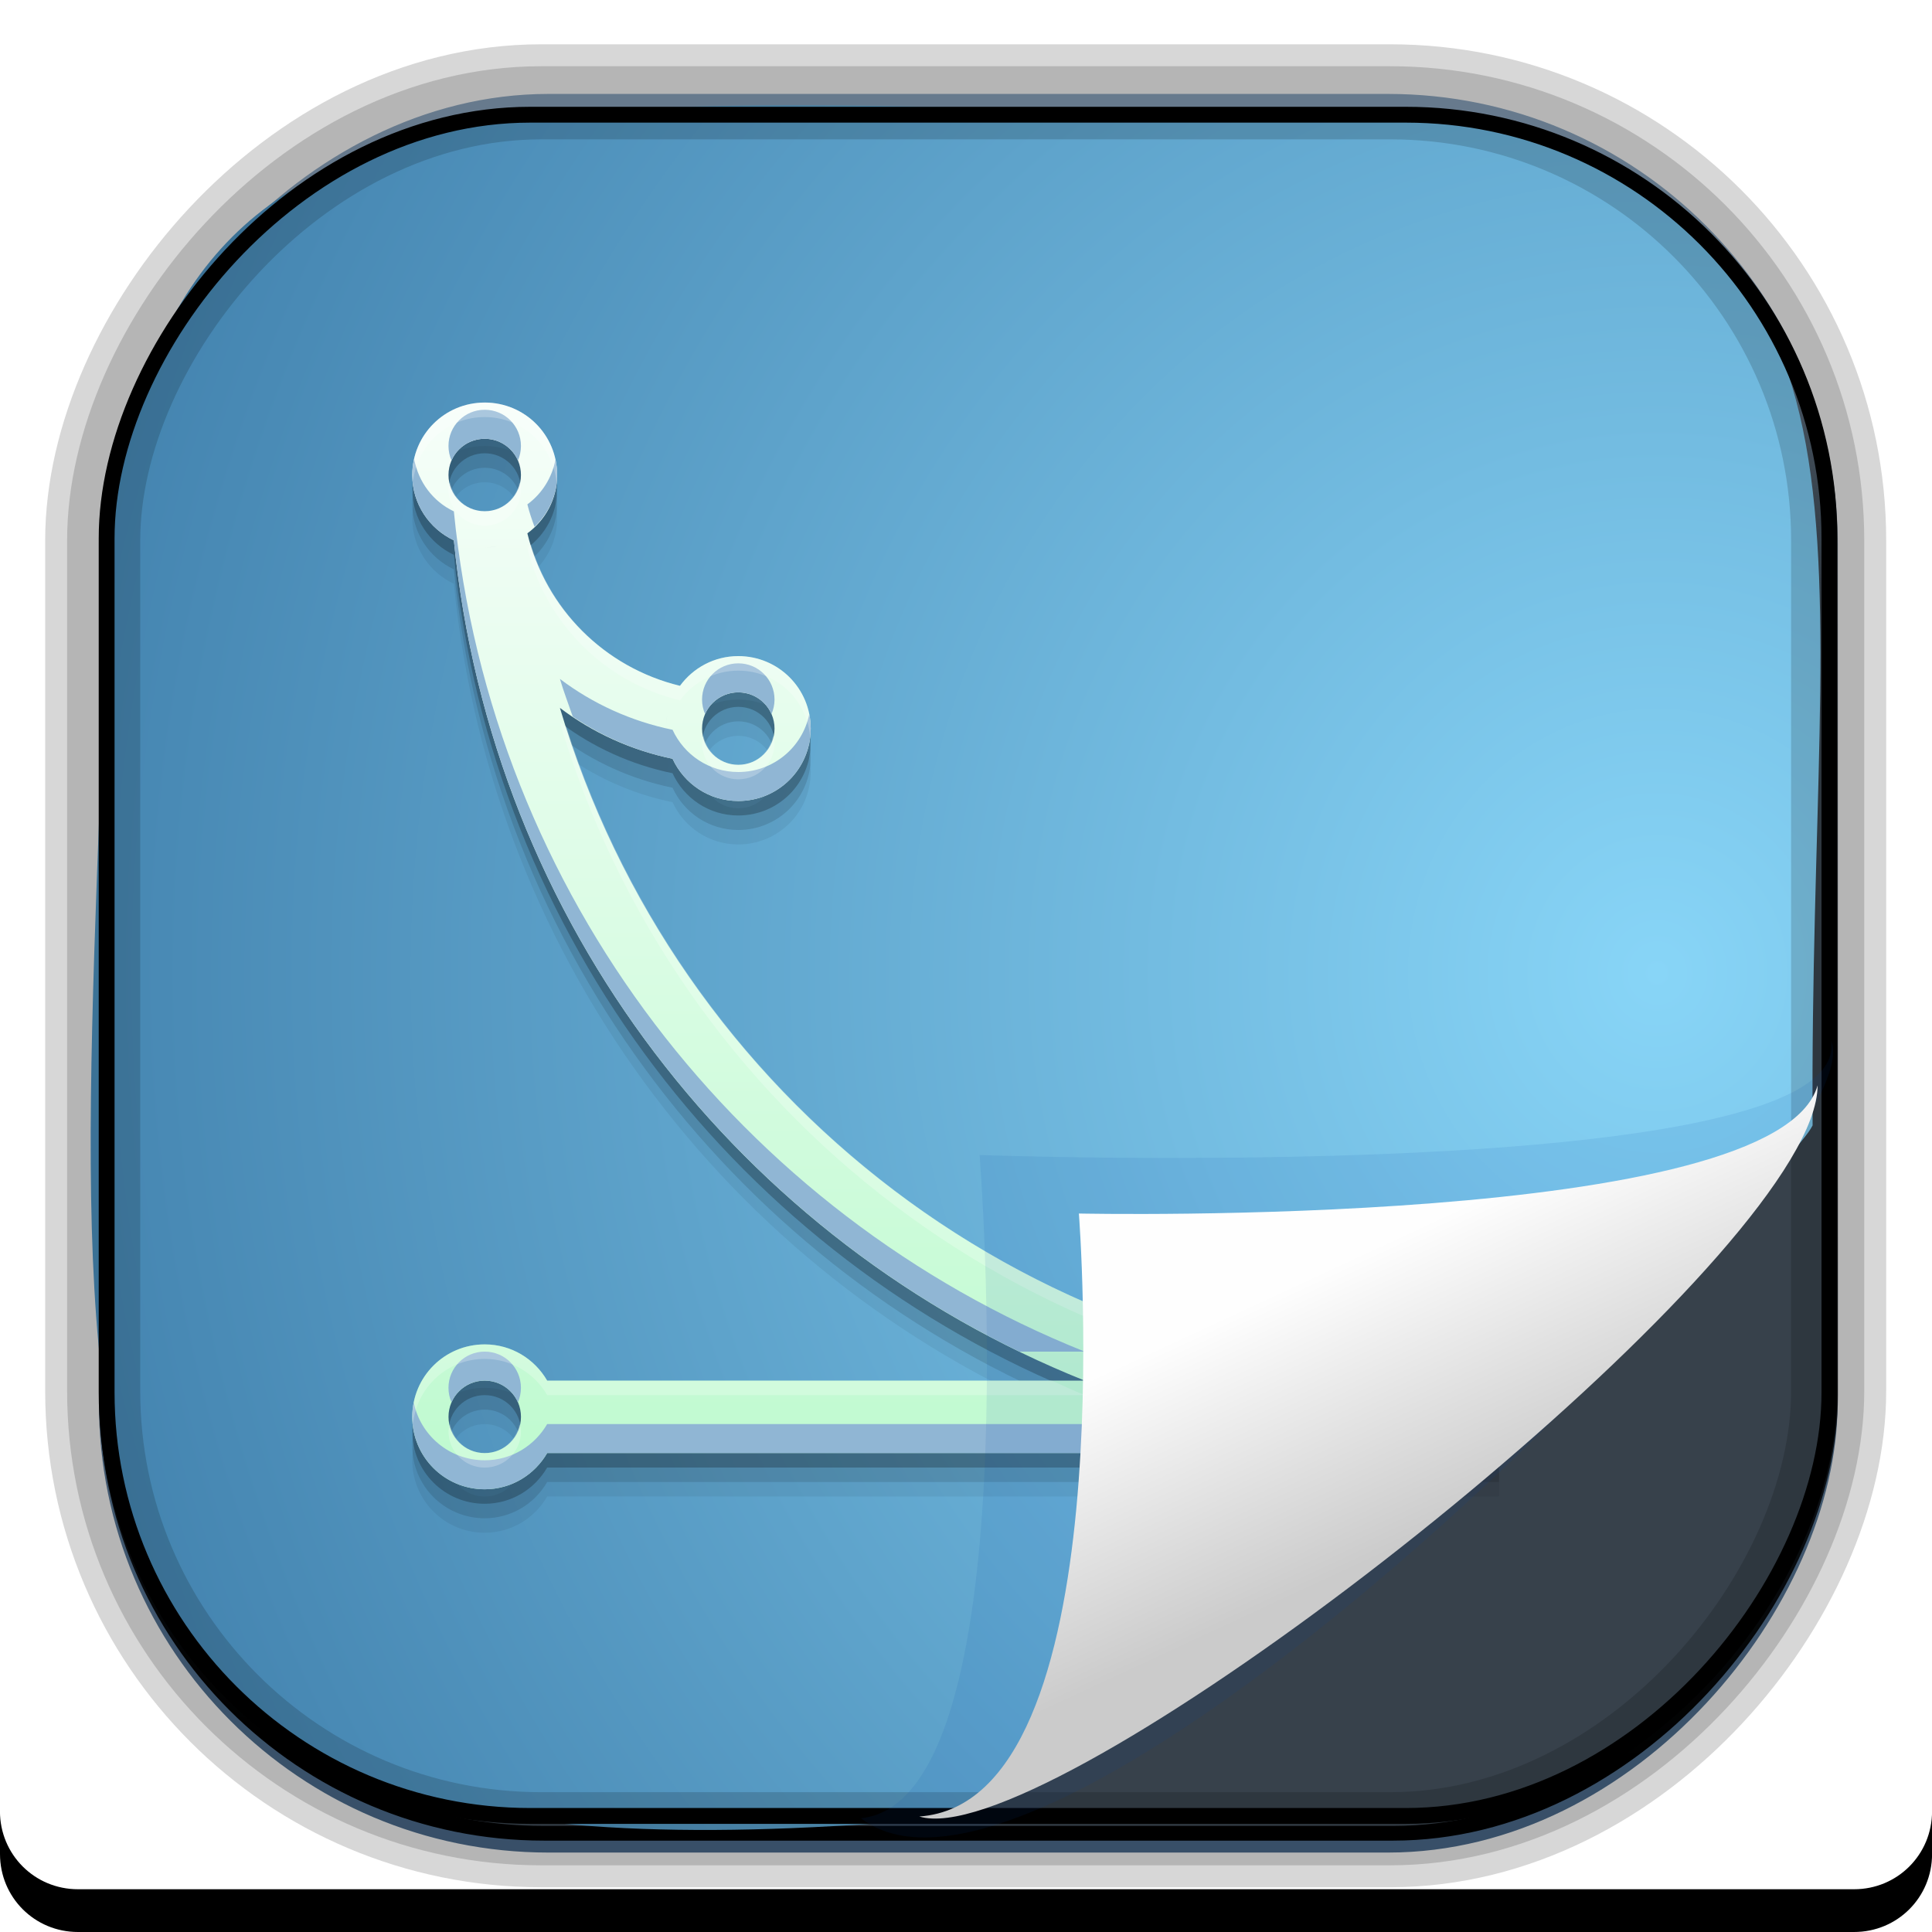 <?xml version="1.0" encoding="UTF-8" standalone="no"?>
<!-- Created with Inkscape (http://www.inkscape.org/) -->
<svg id="svg3449" xmlns:rdf="http://www.w3.org/1999/02/22-rdf-syntax-ns#" xmlns="http://www.w3.org/2000/svg" height="128" width="128" version="1.0" xmlns:cc="http://creativecommons.org/ns#" xmlns:xlink="http://www.w3.org/1999/xlink" xmlns:dc="http://purl.org/dc/elements/1.1/">
 <defs id="defs3451">
  <linearGradient id="linearGradient3514" y2="-9.103" gradientUnits="userSpaceOnUse" x2="66.492" gradientTransform="matrix(.968 0 0 .979 2.179 .166)" y1="-42.638" x1="67.952">
   <stop id="stop4620" style="stop-color:#37414b" offset="0"/>
   <stop id="stop4622" style="stop-color:#37414b;stop-opacity:0" offset="1"/>
  </linearGradient>
  <linearGradient id="linearGradient3516" y2="-11.847" gradientUnits="userSpaceOnUse" x2="58.98" gradientTransform="matrix(.968 0 0 .979 2.179 .166)" y1="-118.55" x1="57.173">
   <stop id="stop4596" offset="0"/>
   <stop id="stop4598" style="stop-opacity:0" offset="1"/>
  </linearGradient>
  <linearGradient id="linearGradient3519" y2="50.369" gradientUnits="userSpaceOnUse" x2="76.558" gradientTransform="matrix(.968 0 0 .979 3.242 -129.19)" y1="13.164" x1="76.558">
   <stop id="stop3392" style="stop-color:#425e7b" offset="0"/>
   <stop id="stop3394" style="stop-color:#7a91a7" offset="1"/>
  </linearGradient>
  <linearGradient id="linearGradient3521" y2="-8.74" gradientUnits="userSpaceOnUse" x2="60.217" gradientTransform="matrix(.968 0 0 .979 2.179 .166)" y1="-123.72" x1="60.395">
   <stop id="stop3392-4-8" style="stop-color:#425e7b" offset="0"/>
   <stop id="stop3394-8-0" style="stop-color:#7a91a7" offset="1"/>
  </linearGradient>
  <linearGradient id="linearGradient4192" y2="31.742" gradientUnits="userSpaceOnUse" x2="121.11" y1="31.742" x1="6.533">
   <stop id="stop4188" style="stop-color:#fff" offset="0"/>
   <stop id="stop4190" style="stop-color:#fff;stop-opacity:0" offset="1"/>
  </linearGradient>
  <linearGradient id="linearGradient11577" y2="8.1" gradientUnits="userSpaceOnUse" y1="6.144" x2="19.387" x1="19.49">
   <stop id="stop10999-9-0" offset="0"/>
   <stop id="stop11001-6-1" style="stop-opacity:0" offset="1"/>
  </linearGradient>
  <filter id="filter3198-5" color-interpolation-filters="sRGB" width="1.173" y="-.108" x="-.087" height="1.215">
   <feGaussianBlur id="feGaussianBlur3200-3" stdDeviation="0.717"/>
  </filter>
  <linearGradient id="linearGradient6921" y2="5.457" gradientUnits="userSpaceOnUse" x2="36.358" gradientTransform="matrix(0 3.817 -6.177 0 129.98 -37.908)" y1="8.059" x1="32.892">
   <stop id="stop8591-7-2-1" style="stop-color:#fefefe" offset="0"/>
   <stop id="stop8593-2-4-5" style="stop-color:#cbcbcb" offset="1"/>
  </linearGradient>
  <radialGradient id="radialGradient6925" gradientUnits="userSpaceOnUse" cy="-16.639" cx="2.608" gradientTransform="matrix(-5.745 2.452e-7 -2.5955e-7 -6.09 124.78 -36.865)" r="23">
   <stop id="stop5983" style="stop-color:#88d5f7" offset="0"/>
   <stop id="stop5985" style="stop-color:#34719f" offset="1"/>
  </radialGradient>
  <style id="style1246" type="text/css">.fil0 {fill:#1F1A17}</style>
  <style id="style1115" type="text/css">.fil0 {fill:#1F1A17}</style>
  <style id="style1246-3" type="text/css">.fil0 {fill:#1F1A17}</style>
  <style id="style1115-1" type="text/css">.fil0 {fill:#1F1A17}</style>
  <style id="style1246-0" type="text/css">.fil0 {fill:#1F1A17}</style>
  <style id="style1115-7" type="text/css">.fil0 {fill:#1F1A17}</style>
  <linearGradient id="linearGradient6341" y2="9" gradientUnits="userSpaceOnUse" x2="23.553" gradientTransform="matrix(2.667 0 0 2.667 -186.07 -6.348)" y1="38.999" x1="23.553">
   <stop id="stop4453-2" style="stop-color:#befacf" offset="0"/>
   <stop id="stop4455-8" style="stop-color:#f6fef9" offset="1"/>
  </linearGradient>
 </defs>
 <rect id="rect892-2-7-1" style="opacity:.159;stroke:#000;stroke-width:7.751;fill:none" transform="scale(1,-1)" ry="28.993" height="114.35" width="114.22" y="-121.16" x="6.869"/>
 <rect id="rect892" style="stroke:url(#linearGradient3521);stroke-width:.974;fill:url(#linearGradient3519)" transform="scale(1,-1)" ry="29.296" height="115.54" width="114.22" y="-122.25" x="7.039"/>
 <rect id="rect892-2" style="stroke:url(#linearGradient3516);stroke-width:.974;fill:url(#linearGradient3514)" transform="scale(1,-1)" ry="28.993" height="114.35" width="114.22" y="-121.46" x="7.06"/>
 <path id="path4322" d="m120.09 74.559c-1.82 3.831-41.638 40.371-56.018 45.741-66.185 6.38-58.724-19.48-56.838-84.917 4.797-34.382 28.284-28.298 90.407-27.48 28.999 8.074 22.189 27.125 22.449 66.656z" style="fill-rule:evenodd;fill:url(#radialGradient6925)"/>
 <rect id="rect892-2-7-8" style="opacity:.159;stroke:#000;stroke-width:4.845;fill:none" transform="scale(1,-1)" ry="28.993" height="114.35" width="114.22" y="-121.16" x="6.869"/>
 <rect id="rect892-2-7-2-9" ry="28.067" style="stroke:#000;stroke-width:1.049;fill:none" transform="scale(1,-1)" height="112.71" width="114.14" y="-120.31" x="7.065"/>
 <g id="g17906" transform="matrix(2.344 0 0 2.254 224.79 41.695)"></g>
 <g id="g6332" transform="matrix(.9 0 0 .9 173.18 10.783)">
  <path id="path4720" style="fill-opacity:.059" d="m-156.74 20.852c-2.955 0-5.333 2.379-5.333 5.333 0 2.138 1.255 3.96 3.062 4.812 2.785 28.23 21.154 51.74 46.437 61.854h-39.568c-0.921-1.589-2.623-2.667-4.599-2.667-2.955 0-5.333 2.379-5.333 5.333 0 2.955 2.379 5.333 5.333 5.333 1.976 0 3.678-1.078 4.599-2.667h70.068v-0.068-5.333c-0.886 0.033-1.772 0.068-2.667 0.068-31.518 0-57.976-20.828-66.464-49.521 2.406 1.819 5.224 3.113 8.292 3.745 0.842 1.834 2.682 3.109 4.838 3.109 2.955 0 5.333-2.379 5.333-5.333 0-2.955-2.379-5.333-5.333-5.333-1.771 0-3.323 0.867-4.292 2.188-5.553-1.346-9.889-5.671-11.234-11.224 1.324-0.969 2.193-2.523 2.193-4.297 0-2.955-2.379-5.333-5.333-5.333zm0 2.667c1.477 0 2.667 1.189 2.667 2.667 0 1.477-1.189 2.667-2.667 2.667-1.477 0-2.667-1.189-2.667-2.667 0-1.477 1.189-2.667 2.667-2.667zm1.771 7.677c-0.135 0.049-0.272 0.087-0.411 0.125 0.14-0.037 0.276-0.077 0.411-0.125zm-0.807 0.224c-0.313 0.059-0.633 0.099-0.964 0.099 0.33 0 0.65-0.042 0.964-0.099zm17.703 10.766c1.477 0 2.667 1.189 2.667 2.667 0 1.477-1.189 2.667-2.667 2.667-1.477 0-2.667-1.189-2.667-2.667 0-1.477 1.189-2.667 2.667-2.667zm-5.005 0.885c-0.05 0.142-0.097 0.285-0.135 0.432 0.04-0.147 0.084-0.291 0.135-0.432zm-0.229 0.813c-0.057 0.315-0.099 0.637-0.099 0.969 0-0.333 0.04-0.654 0.099-0.969zm-13.432 48.969c1.477 0 2.667 1.189 2.667 2.667 0 1.477-1.189 2.667-2.667 2.667-1.477 0-2.667-1.189-2.667-2.667 0-1.477 1.189-2.667 2.667-2.667zm5.094 1.156c0.019 0.059 0.036 0.117 0.052 0.177-0.016-0.06-0.035-0.118-0.052-0.177zm0.052 2.844c-0.016 0.06-0.034 0.118-0.052 0.177 0.019-0.059 0.036-0.117 0.052-0.177z"/>
  <path id="path4718" style="fill-opacity:.118" d="m-156.74 19.786c-2.955 0-5.333 2.379-5.333 5.333 0 2.138 1.255 3.96 3.062 4.812 2.785 28.23 21.154 51.74 46.437 61.854h-39.568c-0.921-1.589-2.623-2.667-4.599-2.667-2.955 0-5.333 2.379-5.333 5.333 0 2.955 2.379 5.333 5.333 5.333 1.976 0 3.678-1.078 4.599-2.667h70.068v-0.068-5.333c-0.886 0.033-1.772 0.068-2.667 0.068-31.518 0-57.976-20.828-66.464-49.521 2.406 1.819 5.224 3.113 8.292 3.745 0.842 1.834 2.682 3.109 4.838 3.109 2.955 0 5.333-2.379 5.333-5.333 0-2.955-2.379-5.333-5.333-5.333-1.771 0-3.323 0.867-4.292 2.188-5.553-1.346-9.889-5.671-11.234-11.224 1.324-0.969 2.193-2.523 2.193-4.297 0-2.955-2.379-5.333-5.333-5.333zm0 2.667c1.477 0 2.667 1.189 2.667 2.667 0 1.477-1.189 2.667-2.667 2.667-1.477 0-2.667-1.189-2.667-2.667 0-1.477 1.189-2.667 2.667-2.667zm1.771 7.677c-0.135 0.049-0.272 0.087-0.411 0.125 0.14-0.037 0.276-0.077 0.411-0.125zm-0.807 0.224c-0.313 0.059-0.633 0.099-0.964 0.099 0.33 0 0.65-0.042 0.964-0.099zm17.703 10.766c1.477 0 2.667 1.189 2.667 2.667 0 1.477-1.189 2.667-2.667 2.667-1.477 0-2.667-1.189-2.667-2.667 0-1.477 1.189-2.667 2.667-2.667zm-5.005 0.885c-0.05 0.142-0.097 0.285-0.135 0.432 0.04-0.147 0.084-0.291 0.135-0.432zm-0.229 0.813c-0.057 0.315-0.099 0.637-0.099 0.969 0-0.333 0.04-0.654 0.099-0.969zm-13.432 48.969c1.477 0 2.667 1.189 2.667 2.667 0 1.477-1.189 2.667-2.667 2.667-1.477 0-2.667-1.189-2.667-2.667 0-1.477 1.189-2.667 2.667-2.667zm5.094 1.156c0.019 0.059 0.036 0.117 0.052 0.177-0.016-0.06-0.035-0.118-0.052-0.177zm0.052 2.844c-0.016 0.06-0.034 0.118-0.052 0.177 0.019-0.059 0.036-0.117 0.052-0.177z"/>
  <path id="path4714" style="fill-opacity:.235" d="m-156.74 18.719c-2.955 0-5.333 2.379-5.333 5.333 0 2.138 1.255 3.96 3.062 4.812 2.785 28.23 21.154 51.74 46.437 61.854h-39.568c-0.921-1.589-2.623-2.667-4.599-2.667-2.955 0-5.333 2.379-5.333 5.333 0 2.955 2.379 5.333 5.333 5.333 1.976 0 3.678-1.078 4.599-2.667h70.068v-0.068-5.333c-0.886 0.033-1.772 0.068-2.667 0.068-31.518 0-57.976-20.828-66.464-49.521 2.406 1.819 5.224 3.113 8.292 3.745 0.842 1.834 2.682 3.109 4.838 3.109 2.955 0 5.333-2.379 5.333-5.333 0-2.955-2.379-5.333-5.333-5.333-1.771 0-3.323 0.867-4.292 2.188-5.553-1.346-9.889-5.671-11.234-11.224 1.324-0.969 2.193-2.523 2.193-4.297 0-2.955-2.379-5.333-5.333-5.333zm0 2.667c1.477 0 2.667 1.189 2.667 2.667 0 1.477-1.189 2.667-2.667 2.667-1.477 0-2.667-1.189-2.667-2.667 0-1.477 1.189-2.667 2.667-2.667zm1.771 7.677c-0.135 0.049-0.272 0.087-0.411 0.125 0.14-0.037 0.276-0.077 0.411-0.125zm-0.807 0.224c-0.313 0.059-0.633 0.099-0.964 0.099 0.33 0 0.65-0.042 0.964-0.099zm17.703 10.766c1.477 0 2.667 1.189 2.667 2.667 0 1.477-1.189 2.667-2.667 2.667-1.477 0-2.667-1.189-2.667-2.667 0-1.477 1.189-2.667 2.667-2.667zm-5.005 0.885c-0.05 0.142-0.097 0.285-0.135 0.432 0.04-0.147 0.084-0.291 0.135-0.432zm-0.229 0.813c-0.057 0.315-0.099 0.637-0.099 0.969 0-0.333 0.04-0.654 0.099-0.969zm-13.432 48.969c1.477 0 2.667 1.189 2.667 2.667 0 1.477-1.189 2.667-2.667 2.667-1.477 0-2.667-1.189-2.667-2.667 0-1.477 1.189-2.667 2.667-2.667zm5.094 1.156c0.019 0.059 0.036 0.117 0.052 0.177-0.016-0.06-0.035-0.118-0.052-0.177zm0.052 2.844c-0.016 0.06-0.034 0.118-0.052 0.177 0.019-0.059 0.036-0.117 0.052-0.177z"/>
  <path id="path4663" style="fill:url(#linearGradient6341)" d="m-156.74 17.652c-2.955 0-5.333 2.379-5.333 5.333 0 2.138 1.255 3.96 3.062 4.812 2.785 28.23 21.154 51.74 46.437 61.854h-39.568c-0.921-1.589-2.623-2.667-4.599-2.667-2.955 0-5.333 2.379-5.333 5.333 0 2.955 2.379 5.333 5.333 5.333 1.976 0 3.678-1.078 4.599-2.667h70.068v-0.068-5.333c-0.886 0.033-1.772 0.068-2.667 0.068-31.518 0-57.976-20.828-66.464-49.521 2.406 1.819 5.224 3.113 8.292 3.745 0.842 1.834 2.682 3.109 4.838 3.109 2.955 0 5.333-2.379 5.333-5.333 0-2.955-2.379-5.333-5.333-5.333-1.771 0-3.323 0.867-4.292 2.188-5.553-1.346-9.889-5.671-11.234-11.224 1.324-0.969 2.193-2.523 2.193-4.297 0-2.955-2.379-5.333-5.333-5.333zm0 2.667c1.477 0 2.667 1.189 2.667 2.667 0 1.477-1.189 2.667-2.667 2.667-1.477 0-2.667-1.189-2.667-2.667 0-1.477 1.189-2.667 2.667-2.667zm1.771 7.677c-0.135 0.049-0.272 0.087-0.411 0.125 0.14-0.037 0.276-0.077 0.411-0.125zm-0.807 0.224c-0.313 0.059-0.633 0.099-0.964 0.099 0.33 0 0.65-0.042 0.964-0.099zm17.703 10.766c1.477 0 2.667 1.189 2.667 2.667 0 1.477-1.189 2.667-2.667 2.667-1.477 0-2.667-1.189-2.667-2.667 0-1.477 1.189-2.667 2.667-2.667zm-5.005 0.885c-0.05 0.142-0.097 0.285-0.135 0.432 0.039-0.147 0.084-0.291 0.135-0.432zm-0.229 0.812c-0.058 0.315-0.099 0.637-0.099 0.969 0-0.333 0.04-0.654 0.099-0.969zm-13.432 48.969c1.477 0 2.667 1.189 2.667 2.667 0 1.477-1.189 2.667-2.667 2.667-1.477 0-2.667-1.189-2.667-2.667 0-1.477 1.189-2.667 2.667-2.667zm5.094 1.156c0.018 0.059 0.036 0.117 0.052 0.177-0.015-0.06-0.035-0.118-0.052-0.177zm0.052 2.844c-0.016 0.06-0.034 0.118-0.052 0.177 0.018-0.059 0.037-0.117 0.052-0.177z"/>
  <rect id="rect4336" style="fill:#f0f" ry="2.667" height="5.333" width="5.333" y="89.652" x="-87.407"/>
  <path id="path4722" style="fill:#90b6d4" d="m-156.74 18.183c-1.477 0-2.667 1.189-2.667 2.667 0 0.38 0.082 0.741 0.224 1.068 0.41-0.943 1.346-1.599 2.443-1.599s2.032 0.656 2.443 1.599c0.142-0.327 0.224-0.687 0.224-1.068 0-1.477-1.189-2.667-2.667-2.667zm-5.193 3.625c-0.085 0.38-0.141 0.771-0.141 1.177 0 2.138 1.255 3.96 3.062 4.812 2.605 26.404 18.848 48.672 41.625 59.719h4.812c-25.283-10.114-43.652-33.624-46.437-61.854-1.525-0.719-2.606-2.146-2.922-3.854zm10.401 0.052c-0.261 1.345-1.004 2.508-2.068 3.287 0.138 0.567 0.328 1.111 0.526 1.651 1.01-0.967 1.667-2.298 1.667-3.812 0-0.387-0.048-0.762-0.125-1.125zm13.458 14.99c-1.477 0-2.667 1.189-2.667 2.667 0 0.38 0.082 0.741 0.224 1.068 0.41-0.943 1.346-1.599 2.443-1.599s2.032 0.656 2.443 1.599c0.142-0.327 0.224-0.687 0.224-1.068 0-1.477-1.189-2.667-2.667-2.667zm-13.13 1.146c0.278 0.94 0.627 1.848 0.943 2.771 2.192 1.474 4.666 2.557 7.349 3.109 0.842 1.834 2.682 3.109 4.838 3.109 2.955 0 5.333-2.379 5.333-5.333 0-0.362-0.041-0.716-0.109-1.057-0.496 2.435-2.639 4.255-5.224 4.255-2.157 0-3.997-1.276-4.838-3.109-3.067-0.632-5.886-1.926-8.292-3.745zm-5.537 49.521c-1.477 0-2.667 1.189-2.667 2.667 0 0.38 0.082 0.741 0.224 1.068 0.41-0.943 1.346-1.599 2.443-1.599s2.032 0.656 2.443 1.599c0.142-0.327 0.224-0.687 0.224-1.068 0-1.477-1.189-2.667-2.667-2.667zm-5.224 3.745c-0.068 0.342-0.109 0.695-0.109 1.057 0 2.955 2.379 5.333 5.333 5.333 1.976 0 3.678-1.078 4.599-2.667h70.068v-0.068-2.068h-70.068c-0.921 1.589-2.623 2.667-4.599 2.667-2.585 0-4.728-1.821-5.224-4.255z"/>
  <path id="path4727" style="fill:#fff;fill-opacity:.235" d="m-156.74 17.652c-2.955 0-5.333 2.379-5.333 5.333 0 0.152 0.05 0.289 0.062 0.438 0.313-2.652 2.532-4.703 5.271-4.703 2.755 0 4.984 2.075 5.276 4.75 0.015-0.163 0.057-0.317 0.057-0.484 0-2.955-2.379-5.333-5.333-5.333zm-2.562 5.865c-0.037 0.179-0.104 0.346-0.104 0.536 0 1.477 1.189 2.667 2.667 2.667 1.477 0 2.667-1.189 2.667-2.667 0-0.19-0.067-0.358-0.104-0.536-0.252 1.212-1.273 2.135-2.562 2.135s-2.311-0.923-2.562-2.135zm5.963 4.594c-0.091 0.076-0.165 0.17-0.26 0.24 1.346 5.553 5.681 9.878 11.234 11.224 0.969-1.321 2.521-2.188 4.292-2.188 2.771 0 5.01 2.1 5.281 4.797 0.018-0.177 0.052-0.349 0.052-0.531 0-2.955-2.379-5.333-5.333-5.333-1.771 0-3.323 0.867-4.292 2.188-5.269-1.277-9.411-5.251-10.974-10.396zm2.135 13.089c8.488 28.693 34.946 49.521 66.464 49.521 0.895 0 1.78-0.034 2.667-0.068v-1.068c-0.886 0.033-1.772 0.068-2.667 0.068-31.003 0-57.072-20.171-65.995-48.141-0.153-0.109-0.319-0.199-0.469-0.312zm10.568 0.984c-0.037 0.179-0.104 0.346-0.104 0.536 0 1.477 1.189 2.667 2.667 2.667 1.477 0 2.667-1.189 2.667-2.667 0-0.19-0.067-0.358-0.104-0.536-0.252 1.212-1.273 2.135-2.562 2.135s-2.311-0.923-2.562-2.135zm-16.104 44.802c-2.955 0-5.333 2.379-5.333 5.333 0 0.182 0.035 0.354 0.052 0.531 0.271-2.697 2.51-4.797 5.281-4.797 1.976 0 3.678 1.078 4.599 2.667h39.568c-0.822-0.329-1.615-0.711-2.422-1.068h-37.146c-0.921-1.589-2.623-2.667-4.599-2.667zm-2.562 5.865c-0.037 0.179-0.104 0.346-0.104 0.536 0 1.477 1.189 2.667 2.667 2.667 1.477 0 2.667-1.189 2.667-2.667 0-0.19-0.067-0.358-0.104-0.536-0.252 1.212-1.273 2.135-2.562 2.135s-2.311-0.923-2.562-2.135z"/>
 </g>
 <path id="path4891" d="m25.685 5.786c3.639-0.35 2.843 14.02 2.843 14.02s16.093-0.848 16.525 1.954c3.85-3.268-16.654-16.76-19.368-15.974z" style="opacity:.3;fill-rule:evenodd;filter:url(#filter3198-5);fill:#0040a5" transform="matrix(0 2.659 -4.024 0 144.6 .666)"/>
 <path id="path4893" d="m120.42 71.909c-2.638 9.487-48.941 8.49-48.941 8.49s3.055 39.005-10.575 39.949c8.02 2.452 48.56-28.337 57.689-43.48 1.173-1.946 1.827-3.633 1.827-4.959z" style="fill:url(#linearGradient6921);fill-rule:evenodd"/>
 <path id="rect846-0-6" d="m0 120v2.833c0 2.873 2.294 5.167 5.167 5.167h117.67c2.873 0 5.167-2.294 5.167-5.167v-2.833c0 2.873-2.294 5.167-5.167 5.167h-117.67c-2.876 0-5.17-2.3-5.17-5.17z"/>
</svg>
